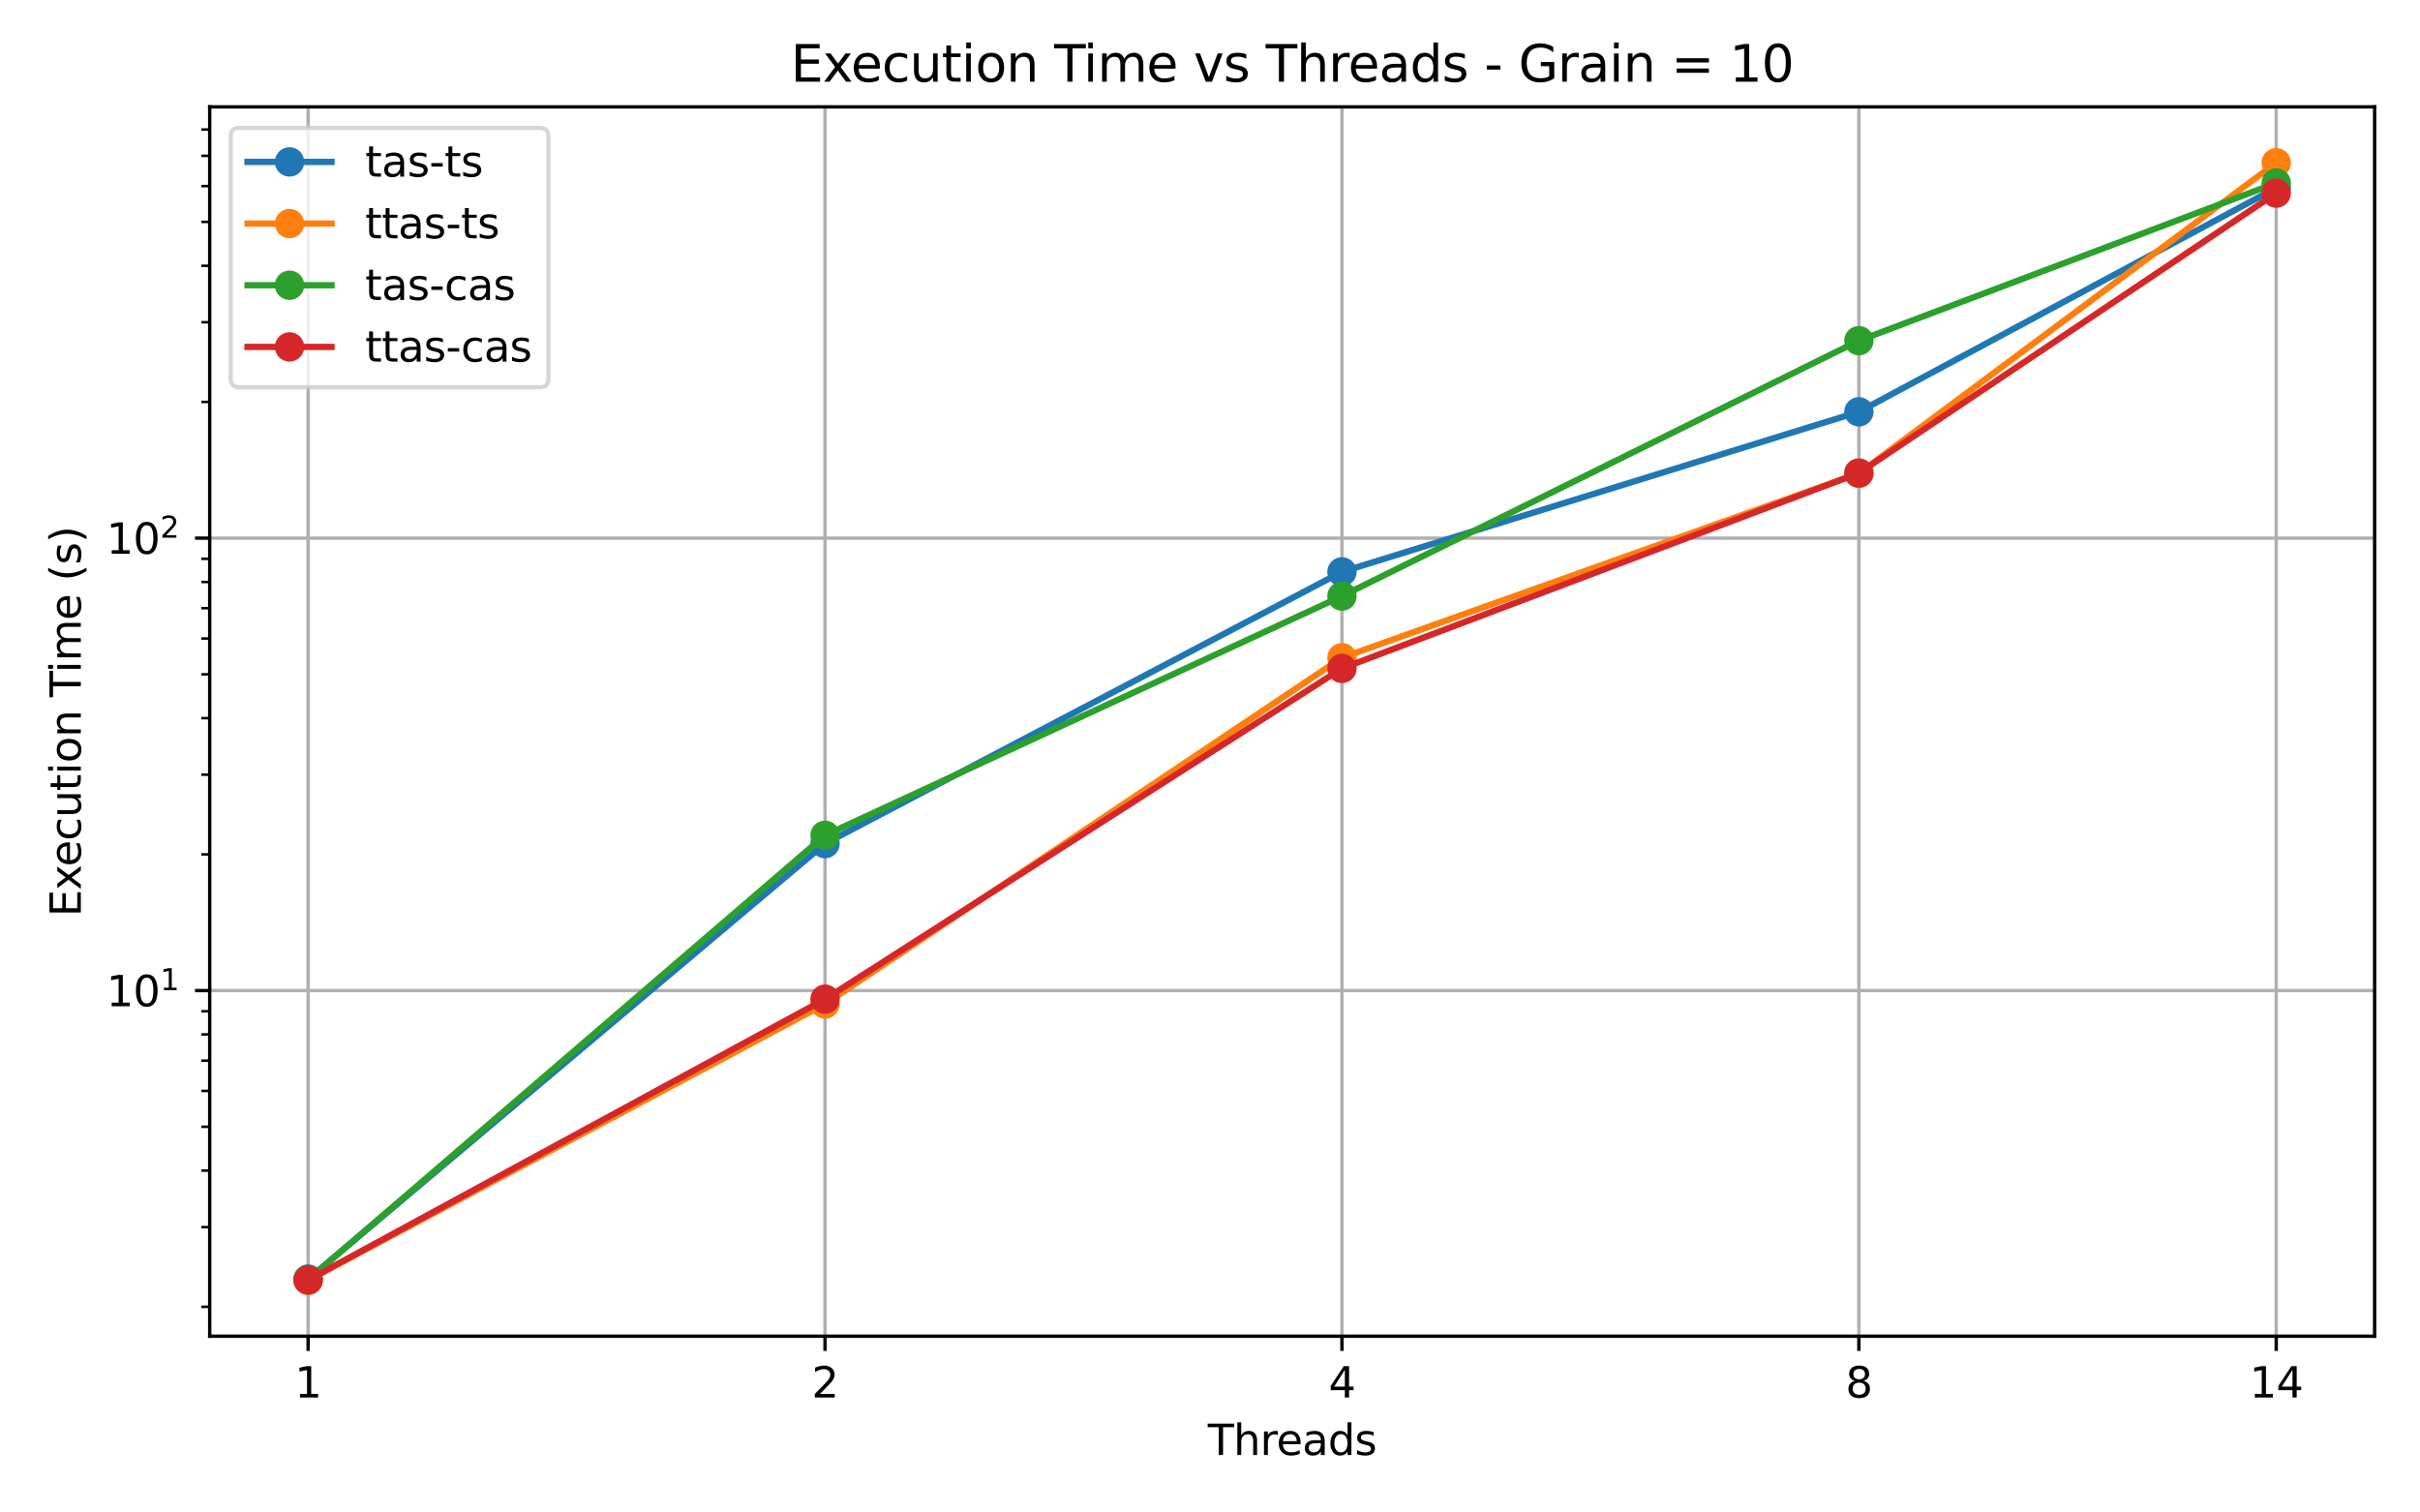 <?xml version="1.0" encoding="utf-8" standalone="no"?>
<!DOCTYPE svg PUBLIC "-//W3C//DTD SVG 1.1//EN"
  "http://www.w3.org/Graphics/SVG/1.1/DTD/svg11.dtd">
<svg xmlns:xlink="http://www.w3.org/1999/xlink" width="576pt" height="360pt" viewBox="0 0 576 360" xmlns="http://www.w3.org/2000/svg" version="1.1">
 <defs>
  <style type="text/css">*{stroke-linejoin: round; stroke-linecap: butt}</style>
 </defs>
 <g id="figure_1">
  <g id="patch_1">
   <path d="M 0 360 
L 576 360 
L 576 0 
L 0 0 
z
" style="fill: #ffffff"/>
  </g>
  <g id="axes_1">
   <g id="patch_2">
    <path d="M 49.914 318.04 
L 565.2 318.04 
L 565.2 25.44 
L 49.914 25.44 
z
" style="fill: #ffffff"/>
   </g>
   <g id="matplotlib.axis_1">
    <g id="xtick_1">
     <g id="line2d_1">
      <path d="M 73.336 318.04 
L 73.336 25.44 
" clip-path="url(#p47a7bab262)" style="fill: none; stroke: #b0b0b0; stroke-width: 0.8; stroke-linecap: square"/>
     </g>
     <g id="line2d_2">
      <defs>
       <path id="m08a44e2bbf" d="M 0 0 
L 0 3.5 
" style="stroke: #000000; stroke-width: 0.8"/>
      </defs>
      <g>
       <use xlink:href="#m08a44e2bbf" x="73.336" y="318.04" style="stroke: #000000; stroke-width: 0.8"/>
      </g>
     </g>
     <g id="text_1">
      <!-- 1 -->
      <g transform="translate(70.155 332.638) scale(0.1 -0.1)">
       <defs>
        <path id="DejaVuSans-31" d="M 794 531 
L 1825 531 
L 1825 4091 
L 703 3866 
L 703 4441 
L 1819 4666 
L 2450 4666 
L 2450 531 
L 3481 531 
L 3481 0 
L 794 0 
L 794 531 
z
" transform="scale(0.016)"/>
       </defs>
       <use xlink:href="#DejaVuSans-31"/>
      </g>
     </g>
    </g>
    <g id="xtick_2">
     <g id="line2d_3">
      <path d="M 196.372 318.04 
L 196.372 25.44 
" clip-path="url(#p47a7bab262)" style="fill: none; stroke: #b0b0b0; stroke-width: 0.8; stroke-linecap: square"/>
     </g>
     <g id="line2d_4">
      <g>
       <use xlink:href="#m08a44e2bbf" x="196.372" y="318.04" style="stroke: #000000; stroke-width: 0.8"/>
      </g>
     </g>
     <g id="text_2">
      <!-- 2 -->
      <g transform="translate(193.191 332.638) scale(0.1 -0.1)">
       <defs>
        <path id="DejaVuSans-32" d="M 1228 531 
L 3431 531 
L 3431 0 
L 469 0 
L 469 531 
Q 828 903 1448 1529 
Q 2069 2156 2228 2338 
Q 2531 2678 2651 2914 
Q 2772 3150 2772 3378 
Q 2772 3750 2511 3984 
Q 2250 4219 1831 4219 
Q 1534 4219 1204 4116 
Q 875 4013 500 3803 
L 500 4441 
Q 881 4594 1212 4672 
Q 1544 4750 1819 4750 
Q 2544 4750 2975 4387 
Q 3406 4025 3406 3419 
Q 3406 3131 3298 2873 
Q 3191 2616 2906 2266 
Q 2828 2175 2409 1742 
Q 1991 1309 1228 531 
z
" transform="scale(0.016)"/>
       </defs>
       <use xlink:href="#DejaVuSans-32"/>
      </g>
     </g>
    </g>
    <g id="xtick_3">
     <g id="line2d_5">
      <path d="M 319.408 318.04 
L 319.408 25.44 
" clip-path="url(#p47a7bab262)" style="fill: none; stroke: #b0b0b0; stroke-width: 0.8; stroke-linecap: square"/>
     </g>
     <g id="line2d_6">
      <g>
       <use xlink:href="#m08a44e2bbf" x="319.408" y="318.04" style="stroke: #000000; stroke-width: 0.8"/>
      </g>
     </g>
     <g id="text_3">
      <!-- 4 -->
      <g transform="translate(316.227 332.638) scale(0.1 -0.1)">
       <defs>
        <path id="DejaVuSans-34" d="M 2419 4116 
L 825 1625 
L 2419 1625 
L 2419 4116 
z
M 2253 4666 
L 3047 4666 
L 3047 1625 
L 3713 1625 
L 3713 1100 
L 3047 1100 
L 3047 0 
L 2419 0 
L 2419 1100 
L 313 1100 
L 313 1709 
L 2253 4666 
z
" transform="scale(0.016)"/>
       </defs>
       <use xlink:href="#DejaVuSans-34"/>
      </g>
     </g>
    </g>
    <g id="xtick_4">
     <g id="line2d_7">
      <path d="M 442.444 318.04 
L 442.444 25.44 
" clip-path="url(#p47a7bab262)" style="fill: none; stroke: #b0b0b0; stroke-width: 0.8; stroke-linecap: square"/>
     </g>
     <g id="line2d_8">
      <g>
       <use xlink:href="#m08a44e2bbf" x="442.444" y="318.04" style="stroke: #000000; stroke-width: 0.8"/>
      </g>
     </g>
     <g id="text_4">
      <!-- 8 -->
      <g transform="translate(439.263 332.638) scale(0.1 -0.1)">
       <defs>
        <path id="DejaVuSans-38" d="M 2034 2216 
Q 1584 2216 1326 1975 
Q 1069 1734 1069 1313 
Q 1069 891 1326 650 
Q 1584 409 2034 409 
Q 2484 409 2743 651 
Q 3003 894 3003 1313 
Q 3003 1734 2745 1975 
Q 2488 2216 2034 2216 
z
M 1403 2484 
Q 997 2584 770 2862 
Q 544 3141 544 3541 
Q 544 4100 942 4425 
Q 1341 4750 2034 4750 
Q 2731 4750 3128 4425 
Q 3525 4100 3525 3541 
Q 3525 3141 3298 2862 
Q 3072 2584 2669 2484 
Q 3125 2378 3379 2068 
Q 3634 1759 3634 1313 
Q 3634 634 3220 271 
Q 2806 -91 2034 -91 
Q 1263 -91 848 271 
Q 434 634 434 1313 
Q 434 1759 690 2068 
Q 947 2378 1403 2484 
z
M 1172 3481 
Q 1172 3119 1398 2916 
Q 1625 2713 2034 2713 
Q 2441 2713 2670 2916 
Q 2900 3119 2900 3481 
Q 2900 3844 2670 4047 
Q 2441 4250 2034 4250 
Q 1625 4250 1398 4047 
Q 1172 3844 1172 3481 
z
" transform="scale(0.016)"/>
       </defs>
       <use xlink:href="#DejaVuSans-38"/>
      </g>
     </g>
    </g>
    <g id="xtick_5">
     <g id="line2d_9">
      <path d="M 541.778 318.04 
L 541.778 25.44 
" clip-path="url(#p47a7bab262)" style="fill: none; stroke: #b0b0b0; stroke-width: 0.8; stroke-linecap: square"/>
     </g>
     <g id="line2d_10">
      <g>
       <use xlink:href="#m08a44e2bbf" x="541.778" y="318.04" style="stroke: #000000; stroke-width: 0.8"/>
      </g>
     </g>
     <g id="text_5">
      <!-- 14 -->
      <g transform="translate(535.415 332.638) scale(0.1 -0.1)">
       <use xlink:href="#DejaVuSans-31"/>
       <use xlink:href="#DejaVuSans-34" transform="translate(63.623 0)"/>
      </g>
     </g>
    </g>
    <g id="text_6">
     <!-- Threads -->
     <g transform="translate(287.472 346.317) scale(0.1 -0.1)">
      <defs>
       <path id="DejaVuSans-54" d="M -19 4666 
L 3928 4666 
L 3928 4134 
L 2272 4134 
L 2272 0 
L 1638 0 
L 1638 4134 
L -19 4134 
L -19 4666 
z
" transform="scale(0.016)"/>
       <path id="DejaVuSans-68" d="M 3513 2113 
L 3513 0 
L 2938 0 
L 2938 2094 
Q 2938 2591 2744 2837 
Q 2550 3084 2163 3084 
Q 1697 3084 1428 2787 
Q 1159 2491 1159 1978 
L 1159 0 
L 581 0 
L 581 4863 
L 1159 4863 
L 1159 2956 
Q 1366 3272 1645 3428 
Q 1925 3584 2291 3584 
Q 2894 3584 3203 3211 
Q 3513 2838 3513 2113 
z
" transform="scale(0.016)"/>
       <path id="DejaVuSans-72" d="M 2631 2963 
Q 2534 3019 2420 3045 
Q 2306 3072 2169 3072 
Q 1681 3072 1420 2755 
Q 1159 2438 1159 1844 
L 1159 0 
L 581 0 
L 581 3500 
L 1159 3500 
L 1159 2956 
Q 1341 3275 1631 3429 
Q 1922 3584 2338 3584 
Q 2397 3584 2469 3576 
Q 2541 3569 2628 3553 
L 2631 2963 
z
" transform="scale(0.016)"/>
       <path id="DejaVuSans-65" d="M 3597 1894 
L 3597 1613 
L 953 1613 
Q 991 1019 1311 708 
Q 1631 397 2203 397 
Q 2534 397 2845 478 
Q 3156 559 3463 722 
L 3463 178 
Q 3153 47 2828 -22 
Q 2503 -91 2169 -91 
Q 1331 -91 842 396 
Q 353 884 353 1716 
Q 353 2575 817 3079 
Q 1281 3584 2069 3584 
Q 2775 3584 3186 3129 
Q 3597 2675 3597 1894 
z
M 3022 2063 
Q 3016 2534 2758 2815 
Q 2500 3097 2075 3097 
Q 1594 3097 1305 2825 
Q 1016 2553 972 2059 
L 3022 2063 
z
" transform="scale(0.016)"/>
       <path id="DejaVuSans-61" d="M 2194 1759 
Q 1497 1759 1228 1600 
Q 959 1441 959 1056 
Q 959 750 1161 570 
Q 1363 391 1709 391 
Q 2188 391 2477 730 
Q 2766 1069 2766 1631 
L 2766 1759 
L 2194 1759 
z
M 3341 1997 
L 3341 0 
L 2766 0 
L 2766 531 
Q 2569 213 2275 61 
Q 1981 -91 1556 -91 
Q 1019 -91 701 211 
Q 384 513 384 1019 
Q 384 1609 779 1909 
Q 1175 2209 1959 2209 
L 2766 2209 
L 2766 2266 
Q 2766 2663 2505 2880 
Q 2244 3097 1772 3097 
Q 1472 3097 1187 3025 
Q 903 2953 641 2809 
L 641 3341 
Q 956 3463 1253 3523 
Q 1550 3584 1831 3584 
Q 2591 3584 2966 3190 
Q 3341 2797 3341 1997 
z
" transform="scale(0.016)"/>
       <path id="DejaVuSans-64" d="M 2906 2969 
L 2906 4863 
L 3481 4863 
L 3481 0 
L 2906 0 
L 2906 525 
Q 2725 213 2448 61 
Q 2172 -91 1784 -91 
Q 1150 -91 751 415 
Q 353 922 353 1747 
Q 353 2572 751 3078 
Q 1150 3584 1784 3584 
Q 2172 3584 2448 3432 
Q 2725 3281 2906 2969 
z
M 947 1747 
Q 947 1113 1208 752 
Q 1469 391 1925 391 
Q 2381 391 2643 752 
Q 2906 1113 2906 1747 
Q 2906 2381 2643 2742 
Q 2381 3103 1925 3103 
Q 1469 3103 1208 2742 
Q 947 2381 947 1747 
z
" transform="scale(0.016)"/>
       <path id="DejaVuSans-73" d="M 2834 3397 
L 2834 2853 
Q 2591 2978 2328 3040 
Q 2066 3103 1784 3103 
Q 1356 3103 1142 2972 
Q 928 2841 928 2578 
Q 928 2378 1081 2264 
Q 1234 2150 1697 2047 
L 1894 2003 
Q 2506 1872 2764 1633 
Q 3022 1394 3022 966 
Q 3022 478 2636 193 
Q 2250 -91 1575 -91 
Q 1294 -91 989 -36 
Q 684 19 347 128 
L 347 722 
Q 666 556 975 473 
Q 1284 391 1588 391 
Q 1994 391 2212 530 
Q 2431 669 2431 922 
Q 2431 1156 2273 1281 
Q 2116 1406 1581 1522 
L 1381 1569 
Q 847 1681 609 1914 
Q 372 2147 372 2553 
Q 372 3047 722 3315 
Q 1072 3584 1716 3584 
Q 2034 3584 2315 3537 
Q 2597 3491 2834 3397 
z
" transform="scale(0.016)"/>
      </defs>
      <use xlink:href="#DejaVuSans-54"/>
      <use xlink:href="#DejaVuSans-68" transform="translate(61.084 0)"/>
      <use xlink:href="#DejaVuSans-72" transform="translate(124.463 0)"/>
      <use xlink:href="#DejaVuSans-65" transform="translate(163.326 0)"/>
      <use xlink:href="#DejaVuSans-61" transform="translate(224.85 0)"/>
      <use xlink:href="#DejaVuSans-64" transform="translate(286.129 0)"/>
      <use xlink:href="#DejaVuSans-73" transform="translate(349.605 0)"/>
     </g>
    </g>
   </g>
   <g id="matplotlib.axis_2">
    <g id="ytick_1">
     <g id="line2d_11">
      <path d="M 49.914 235.771 
L 565.2 235.771 
" clip-path="url(#p47a7bab262)" style="fill: none; stroke: #b0b0b0; stroke-width: 0.8; stroke-linecap: square"/>
     </g>
     <g id="line2d_12">
      <defs>
       <path id="m1a4e901a9d" d="M 0 0 
L -3.5 0 
" style="stroke: #000000; stroke-width: 0.8"/>
      </defs>
      <g>
       <use xlink:href="#m1a4e901a9d" x="49.914" y="235.771" style="stroke: #000000; stroke-width: 0.8"/>
      </g>
     </g>
     <g id="text_7">
      <!-- $\mathdefault{10^{1}}$ -->
      <g transform="translate(25.314 239.571) scale(0.1 -0.1)">
       <defs>
        <path id="DejaVuSans-30" d="M 2034 4250 
Q 1547 4250 1301 3770 
Q 1056 3291 1056 2328 
Q 1056 1369 1301 889 
Q 1547 409 2034 409 
Q 2525 409 2770 889 
Q 3016 1369 3016 2328 
Q 3016 3291 2770 3770 
Q 2525 4250 2034 4250 
z
M 2034 4750 
Q 2819 4750 3233 4129 
Q 3647 3509 3647 2328 
Q 3647 1150 3233 529 
Q 2819 -91 2034 -91 
Q 1250 -91 836 529 
Q 422 1150 422 2328 
Q 422 3509 836 4129 
Q 1250 4750 2034 4750 
z
" transform="scale(0.016)"/>
       </defs>
       <use xlink:href="#DejaVuSans-31" transform="translate(0 0.684)"/>
       <use xlink:href="#DejaVuSans-30" transform="translate(63.623 0.684)"/>
       <use xlink:href="#DejaVuSans-31" transform="translate(128.203 38.966) scale(0.7)"/>
      </g>
     </g>
    </g>
    <g id="ytick_2">
     <g id="line2d_13">
      <path d="M 49.914 128.086 
L 565.2 128.086 
" clip-path="url(#p47a7bab262)" style="fill: none; stroke: #b0b0b0; stroke-width: 0.8; stroke-linecap: square"/>
     </g>
     <g id="line2d_14">
      <g>
       <use xlink:href="#m1a4e901a9d" x="49.914" y="128.086" style="stroke: #000000; stroke-width: 0.8"/>
      </g>
     </g>
     <g id="text_8">
      <!-- $\mathdefault{10^{2}}$ -->
      <g transform="translate(25.314 131.885) scale(0.1 -0.1)">
       <use xlink:href="#DejaVuSans-31" transform="translate(0 0.766)"/>
       <use xlink:href="#DejaVuSans-30" transform="translate(63.623 0.766)"/>
       <use xlink:href="#DejaVuSans-32" transform="translate(128.203 39.047) scale(0.7)"/>
      </g>
     </g>
    </g>
    <g id="ytick_3">
     <g id="line2d_15">
      <defs>
       <path id="ma05150dc39" d="M 0 0 
L -2 0 
" style="stroke: #000000; stroke-width: 0.6"/>
      </defs>
      <g>
       <use xlink:href="#ma05150dc39" x="49.914" y="311.04" style="stroke: #000000; stroke-width: 0.6"/>
      </g>
     </g>
    </g>
    <g id="ytick_4">
     <g id="line2d_16">
      <g>
       <use xlink:href="#ma05150dc39" x="49.914" y="292.078" style="stroke: #000000; stroke-width: 0.6"/>
      </g>
     </g>
    </g>
    <g id="ytick_5">
     <g id="line2d_17">
      <g>
       <use xlink:href="#ma05150dc39" x="49.914" y="278.624" style="stroke: #000000; stroke-width: 0.6"/>
      </g>
     </g>
    </g>
    <g id="ytick_6">
     <g id="line2d_18">
      <g>
       <use xlink:href="#ma05150dc39" x="49.914" y="268.188" style="stroke: #000000; stroke-width: 0.6"/>
      </g>
     </g>
    </g>
    <g id="ytick_7">
     <g id="line2d_19">
      <g>
       <use xlink:href="#ma05150dc39" x="49.914" y="259.661" style="stroke: #000000; stroke-width: 0.6"/>
      </g>
     </g>
    </g>
    <g id="ytick_8">
     <g id="line2d_20">
      <g>
       <use xlink:href="#ma05150dc39" x="49.914" y="252.452" style="stroke: #000000; stroke-width: 0.6"/>
      </g>
     </g>
    </g>
    <g id="ytick_9">
     <g id="line2d_21">
      <g>
       <use xlink:href="#ma05150dc39" x="49.914" y="246.207" style="stroke: #000000; stroke-width: 0.6"/>
      </g>
     </g>
    </g>
    <g id="ytick_10">
     <g id="line2d_22">
      <g>
       <use xlink:href="#ma05150dc39" x="49.914" y="240.699" style="stroke: #000000; stroke-width: 0.6"/>
      </g>
     </g>
    </g>
    <g id="ytick_11">
     <g id="line2d_23">
      <g>
       <use xlink:href="#ma05150dc39" x="49.914" y="203.355" style="stroke: #000000; stroke-width: 0.6"/>
      </g>
     </g>
    </g>
    <g id="ytick_12">
     <g id="line2d_24">
      <g>
       <use xlink:href="#ma05150dc39" x="49.914" y="184.392" style="stroke: #000000; stroke-width: 0.6"/>
      </g>
     </g>
    </g>
    <g id="ytick_13">
     <g id="line2d_25">
      <g>
       <use xlink:href="#ma05150dc39" x="49.914" y="170.938" style="stroke: #000000; stroke-width: 0.6"/>
      </g>
     </g>
    </g>
    <g id="ytick_14">
     <g id="line2d_26">
      <g>
       <use xlink:href="#ma05150dc39" x="49.914" y="160.502" style="stroke: #000000; stroke-width: 0.6"/>
      </g>
     </g>
    </g>
    <g id="ytick_15">
     <g id="line2d_27">
      <g>
       <use xlink:href="#ma05150dc39" x="49.914" y="151.976" style="stroke: #000000; stroke-width: 0.6"/>
      </g>
     </g>
    </g>
    <g id="ytick_16">
     <g id="line2d_28">
      <g>
       <use xlink:href="#ma05150dc39" x="49.914" y="144.767" style="stroke: #000000; stroke-width: 0.6"/>
      </g>
     </g>
    </g>
    <g id="ytick_17">
     <g id="line2d_29">
      <g>
       <use xlink:href="#ma05150dc39" x="49.914" y="138.522" style="stroke: #000000; stroke-width: 0.6"/>
      </g>
     </g>
    </g>
    <g id="ytick_18">
     <g id="line2d_30">
      <g>
       <use xlink:href="#ma05150dc39" x="49.914" y="133.013" style="stroke: #000000; stroke-width: 0.6"/>
      </g>
     </g>
    </g>
    <g id="ytick_19">
     <g id="line2d_31">
      <g>
       <use xlink:href="#ma05150dc39" x="49.914" y="95.669" style="stroke: #000000; stroke-width: 0.6"/>
      </g>
     </g>
    </g>
    <g id="ytick_20">
     <g id="line2d_32">
      <g>
       <use xlink:href="#ma05150dc39" x="49.914" y="76.707" style="stroke: #000000; stroke-width: 0.6"/>
      </g>
     </g>
    </g>
    <g id="ytick_21">
     <g id="line2d_33">
      <g>
       <use xlink:href="#ma05150dc39" x="49.914" y="63.253" style="stroke: #000000; stroke-width: 0.6"/>
      </g>
     </g>
    </g>
    <g id="ytick_22">
     <g id="line2d_34">
      <g>
       <use xlink:href="#ma05150dc39" x="49.914" y="52.817" style="stroke: #000000; stroke-width: 0.6"/>
      </g>
     </g>
    </g>
    <g id="ytick_23">
     <g id="line2d_35">
      <g>
       <use xlink:href="#ma05150dc39" x="49.914" y="44.29" style="stroke: #000000; stroke-width: 0.6"/>
      </g>
     </g>
    </g>
    <g id="ytick_24">
     <g id="line2d_36">
      <g>
       <use xlink:href="#ma05150dc39" x="49.914" y="37.081" style="stroke: #000000; stroke-width: 0.6"/>
      </g>
     </g>
    </g>
    <g id="ytick_25">
     <g id="line2d_37">
      <g>
       <use xlink:href="#ma05150dc39" x="49.914" y="30.836" style="stroke: #000000; stroke-width: 0.6"/>
      </g>
     </g>
    </g>
    <g id="text_9">
     <!-- Execution Time (s) -->
     <g transform="translate(19.234 218.192) rotate(-90) scale(0.1 -0.1)">
      <defs>
       <path id="DejaVuSans-45" d="M 628 4666 
L 3578 4666 
L 3578 4134 
L 1259 4134 
L 1259 2753 
L 3481 2753 
L 3481 2222 
L 1259 2222 
L 1259 531 
L 3634 531 
L 3634 0 
L 628 0 
L 628 4666 
z
" transform="scale(0.016)"/>
       <path id="DejaVuSans-78" d="M 3513 3500 
L 2247 1797 
L 3578 0 
L 2900 0 
L 1881 1375 
L 863 0 
L 184 0 
L 1544 1831 
L 300 3500 
L 978 3500 
L 1906 2253 
L 2834 3500 
L 3513 3500 
z
" transform="scale(0.016)"/>
       <path id="DejaVuSans-63" d="M 3122 3366 
L 3122 2828 
Q 2878 2963 2633 3030 
Q 2388 3097 2138 3097 
Q 1578 3097 1268 2742 
Q 959 2388 959 1747 
Q 959 1106 1268 751 
Q 1578 397 2138 397 
Q 2388 397 2633 464 
Q 2878 531 3122 666 
L 3122 134 
Q 2881 22 2623 -34 
Q 2366 -91 2075 -91 
Q 1284 -91 818 406 
Q 353 903 353 1747 
Q 353 2603 823 3093 
Q 1294 3584 2113 3584 
Q 2378 3584 2631 3529 
Q 2884 3475 3122 3366 
z
" transform="scale(0.016)"/>
       <path id="DejaVuSans-75" d="M 544 1381 
L 544 3500 
L 1119 3500 
L 1119 1403 
Q 1119 906 1312 657 
Q 1506 409 1894 409 
Q 2359 409 2629 706 
Q 2900 1003 2900 1516 
L 2900 3500 
L 3475 3500 
L 3475 0 
L 2900 0 
L 2900 538 
Q 2691 219 2414 64 
Q 2138 -91 1772 -91 
Q 1169 -91 856 284 
Q 544 659 544 1381 
z
M 1991 3584 
L 1991 3584 
z
" transform="scale(0.016)"/>
       <path id="DejaVuSans-74" d="M 1172 4494 
L 1172 3500 
L 2356 3500 
L 2356 3053 
L 1172 3053 
L 1172 1153 
Q 1172 725 1289 603 
Q 1406 481 1766 481 
L 2356 481 
L 2356 0 
L 1766 0 
Q 1100 0 847 248 
Q 594 497 594 1153 
L 594 3053 
L 172 3053 
L 172 3500 
L 594 3500 
L 594 4494 
L 1172 4494 
z
" transform="scale(0.016)"/>
       <path id="DejaVuSans-69" d="M 603 3500 
L 1178 3500 
L 1178 0 
L 603 0 
L 603 3500 
z
M 603 4863 
L 1178 4863 
L 1178 4134 
L 603 4134 
L 603 4863 
z
" transform="scale(0.016)"/>
       <path id="DejaVuSans-6f" d="M 1959 3097 
Q 1497 3097 1228 2736 
Q 959 2375 959 1747 
Q 959 1119 1226 758 
Q 1494 397 1959 397 
Q 2419 397 2687 759 
Q 2956 1122 2956 1747 
Q 2956 2369 2687 2733 
Q 2419 3097 1959 3097 
z
M 1959 3584 
Q 2709 3584 3137 3096 
Q 3566 2609 3566 1747 
Q 3566 888 3137 398 
Q 2709 -91 1959 -91 
Q 1206 -91 779 398 
Q 353 888 353 1747 
Q 353 2609 779 3096 
Q 1206 3584 1959 3584 
z
" transform="scale(0.016)"/>
       <path id="DejaVuSans-6e" d="M 3513 2113 
L 3513 0 
L 2938 0 
L 2938 2094 
Q 2938 2591 2744 2837 
Q 2550 3084 2163 3084 
Q 1697 3084 1428 2787 
Q 1159 2491 1159 1978 
L 1159 0 
L 581 0 
L 581 3500 
L 1159 3500 
L 1159 2956 
Q 1366 3272 1645 3428 
Q 1925 3584 2291 3584 
Q 2894 3584 3203 3211 
Q 3513 2838 3513 2113 
z
" transform="scale(0.016)"/>
       <path id="DejaVuSans-20" transform="scale(0.016)"/>
       <path id="DejaVuSans-6d" d="M 3328 2828 
Q 3544 3216 3844 3400 
Q 4144 3584 4550 3584 
Q 5097 3584 5394 3201 
Q 5691 2819 5691 2113 
L 5691 0 
L 5113 0 
L 5113 2094 
Q 5113 2597 4934 2840 
Q 4756 3084 4391 3084 
Q 3944 3084 3684 2787 
Q 3425 2491 3425 1978 
L 3425 0 
L 2847 0 
L 2847 2094 
Q 2847 2600 2669 2842 
Q 2491 3084 2119 3084 
Q 1678 3084 1418 2786 
Q 1159 2488 1159 1978 
L 1159 0 
L 581 0 
L 581 3500 
L 1159 3500 
L 1159 2956 
Q 1356 3278 1631 3431 
Q 1906 3584 2284 3584 
Q 2666 3584 2933 3390 
Q 3200 3197 3328 2828 
z
" transform="scale(0.016)"/>
       <path id="DejaVuSans-28" d="M 1984 4856 
Q 1566 4138 1362 3434 
Q 1159 2731 1159 2009 
Q 1159 1288 1364 580 
Q 1569 -128 1984 -844 
L 1484 -844 
Q 1016 -109 783 600 
Q 550 1309 550 2009 
Q 550 2706 781 3412 
Q 1013 4119 1484 4856 
L 1984 4856 
z
" transform="scale(0.016)"/>
       <path id="DejaVuSans-29" d="M 513 4856 
L 1013 4856 
Q 1481 4119 1714 3412 
Q 1947 2706 1947 2009 
Q 1947 1309 1714 600 
Q 1481 -109 1013 -844 
L 513 -844 
Q 928 -128 1133 580 
Q 1338 1288 1338 2009 
Q 1338 2731 1133 3434 
Q 928 4138 513 4856 
z
" transform="scale(0.016)"/>
      </defs>
      <use xlink:href="#DejaVuSans-45"/>
      <use xlink:href="#DejaVuSans-78" transform="translate(63.184 0)"/>
      <use xlink:href="#DejaVuSans-65" transform="translate(119.238 0)"/>
      <use xlink:href="#DejaVuSans-63" transform="translate(180.762 0)"/>
      <use xlink:href="#DejaVuSans-75" transform="translate(235.742 0)"/>
      <use xlink:href="#DejaVuSans-74" transform="translate(299.121 0)"/>
      <use xlink:href="#DejaVuSans-69" transform="translate(338.33 0)"/>
      <use xlink:href="#DejaVuSans-6f" transform="translate(366.113 0)"/>
      <use xlink:href="#DejaVuSans-6e" transform="translate(427.295 0)"/>
      <use xlink:href="#DejaVuSans-20" transform="translate(490.674 0)"/>
      <use xlink:href="#DejaVuSans-54" transform="translate(522.461 0)"/>
      <use xlink:href="#DejaVuSans-69" transform="translate(580.42 0)"/>
      <use xlink:href="#DejaVuSans-6d" transform="translate(608.203 0)"/>
      <use xlink:href="#DejaVuSans-65" transform="translate(705.615 0)"/>
      <use xlink:href="#DejaVuSans-20" transform="translate(767.139 0)"/>
      <use xlink:href="#DejaVuSans-28" transform="translate(798.926 0)"/>
      <use xlink:href="#DejaVuSans-73" transform="translate(837.939 0)"/>
      <use xlink:href="#DejaVuSans-29" transform="translate(890.039 0)"/>
     </g>
    </g>
   </g>
   <g id="line2d_38">
    <path d="M 73.336 304.446 
L 196.372 200.794 
L 319.408 136.11 
L 442.444 98.017 
L 541.778 44.715 
" clip-path="url(#p47a7bab262)" style="fill: none; stroke: #1f77b4; stroke-width: 1.5; stroke-linecap: square"/>
    <defs>
     <path id="m3366a4491c" d="M 0 3 
C 0.796 3 1.559 2.684 2.121 2.121 
C 2.684 1.559 3 0.796 3 0 
C 3 -0.796 2.684 -1.559 2.121 -2.121 
C 1.559 -2.684 0.796 -3 0 -3 
C -0.796 -3 -1.559 -2.684 -2.121 -2.121 
C -2.684 -1.559 -3 -0.796 -3 0 
C -3 0.796 -2.684 1.559 -2.121 2.121 
C -1.559 2.684 -0.796 3 0 3 
z
" style="stroke: #1f77b4"/>
    </defs>
    <g clip-path="url(#p47a7bab262)">
     <use xlink:href="#m3366a4491c" x="73.336" y="304.446" style="fill: #1f77b4; stroke: #1f77b4"/>
     <use xlink:href="#m3366a4491c" x="196.372" y="200.794" style="fill: #1f77b4; stroke: #1f77b4"/>
     <use xlink:href="#m3366a4491c" x="319.408" y="136.11" style="fill: #1f77b4; stroke: #1f77b4"/>
     <use xlink:href="#m3366a4491c" x="442.444" y="98.017" style="fill: #1f77b4; stroke: #1f77b4"/>
     <use xlink:href="#m3366a4491c" x="541.778" y="44.715" style="fill: #1f77b4; stroke: #1f77b4"/>
    </g>
   </g>
   <g id="line2d_39">
    <path d="M 73.336 304.74 
L 196.372 238.965 
L 319.408 156.541 
L 442.444 112.665 
L 541.778 38.74 
" clip-path="url(#p47a7bab262)" style="fill: none; stroke: #ff7f0e; stroke-width: 1.5; stroke-linecap: square"/>
    <defs>
     <path id="m4acaeb5839" d="M 0 3 
C 0.796 3 1.559 2.684 2.121 2.121 
C 2.684 1.559 3 0.796 3 0 
C 3 -0.796 2.684 -1.559 2.121 -2.121 
C 1.559 -2.684 0.796 -3 0 -3 
C -0.796 -3 -1.559 -2.684 -2.121 -2.121 
C -2.684 -1.559 -3 -0.796 -3 0 
C -3 0.796 -2.684 1.559 -2.121 2.121 
C -1.559 2.684 -0.796 3 0 3 
z
" style="stroke: #ff7f0e"/>
    </defs>
    <g clip-path="url(#p47a7bab262)">
     <use xlink:href="#m4acaeb5839" x="73.336" y="304.74" style="fill: #ff7f0e; stroke: #ff7f0e"/>
     <use xlink:href="#m4acaeb5839" x="196.372" y="238.965" style="fill: #ff7f0e; stroke: #ff7f0e"/>
     <use xlink:href="#m4acaeb5839" x="319.408" y="156.541" style="fill: #ff7f0e; stroke: #ff7f0e"/>
     <use xlink:href="#m4acaeb5839" x="442.444" y="112.665" style="fill: #ff7f0e; stroke: #ff7f0e"/>
     <use xlink:href="#m4acaeb5839" x="541.778" y="38.74" style="fill: #ff7f0e; stroke: #ff7f0e"/>
    </g>
   </g>
   <g id="line2d_40">
    <path d="M 73.336 304.592 
L 196.372 198.823 
L 319.408 141.882 
L 442.444 81.083 
L 541.778 43.554 
" clip-path="url(#p47a7bab262)" style="fill: none; stroke: #2ca02c; stroke-width: 1.5; stroke-linecap: square"/>
    <defs>
     <path id="m39432c1eaa" d="M 0 3 
C 0.796 3 1.559 2.684 2.121 2.121 
C 2.684 1.559 3 0.796 3 0 
C 3 -0.796 2.684 -1.559 2.121 -2.121 
C 1.559 -2.684 0.796 -3 0 -3 
C -0.796 -3 -1.559 -2.684 -2.121 -2.121 
C -2.684 -1.559 -3 -0.796 -3 0 
C -3 0.796 -2.684 1.559 -2.121 2.121 
C -1.559 2.684 -0.796 3 0 3 
z
" style="stroke: #2ca02c"/>
    </defs>
    <g clip-path="url(#p47a7bab262)">
     <use xlink:href="#m39432c1eaa" x="73.336" y="304.592" style="fill: #2ca02c; stroke: #2ca02c"/>
     <use xlink:href="#m39432c1eaa" x="196.372" y="198.823" style="fill: #2ca02c; stroke: #2ca02c"/>
     <use xlink:href="#m39432c1eaa" x="319.408" y="141.882" style="fill: #2ca02c; stroke: #2ca02c"/>
     <use xlink:href="#m39432c1eaa" x="442.444" y="81.083" style="fill: #2ca02c; stroke: #2ca02c"/>
     <use xlink:href="#m39432c1eaa" x="541.778" y="43.554" style="fill: #2ca02c; stroke: #2ca02c"/>
    </g>
   </g>
   <g id="line2d_41">
    <path d="M 73.336 304.666 
L 196.372 237.817 
L 319.408 159.095 
L 442.444 112.594 
L 541.778 45.96 
" clip-path="url(#p47a7bab262)" style="fill: none; stroke: #d62728; stroke-width: 1.5; stroke-linecap: square"/>
    <defs>
     <path id="m98d5a9a558" d="M 0 3 
C 0.796 3 1.559 2.684 2.121 2.121 
C 2.684 1.559 3 0.796 3 0 
C 3 -0.796 2.684 -1.559 2.121 -2.121 
C 1.559 -2.684 0.796 -3 0 -3 
C -0.796 -3 -1.559 -2.684 -2.121 -2.121 
C -2.684 -1.559 -3 -0.796 -3 0 
C -3 0.796 -2.684 1.559 -2.121 2.121 
C -1.559 2.684 -0.796 3 0 3 
z
" style="stroke: #d62728"/>
    </defs>
    <g clip-path="url(#p47a7bab262)">
     <use xlink:href="#m98d5a9a558" x="73.336" y="304.666" style="fill: #d62728; stroke: #d62728"/>
     <use xlink:href="#m98d5a9a558" x="196.372" y="237.817" style="fill: #d62728; stroke: #d62728"/>
     <use xlink:href="#m98d5a9a558" x="319.408" y="159.095" style="fill: #d62728; stroke: #d62728"/>
     <use xlink:href="#m98d5a9a558" x="442.444" y="112.594" style="fill: #d62728; stroke: #d62728"/>
     <use xlink:href="#m98d5a9a558" x="541.778" y="45.96" style="fill: #d62728; stroke: #d62728"/>
    </g>
   </g>
   <g id="patch_3">
    <path d="M 49.914 318.04 
L 49.914 25.44 
" style="fill: none; stroke: #000000; stroke-width: 0.8; stroke-linejoin: miter; stroke-linecap: square"/>
   </g>
   <g id="patch_4">
    <path d="M 565.2 318.04 
L 565.2 25.44 
" style="fill: none; stroke: #000000; stroke-width: 0.8; stroke-linejoin: miter; stroke-linecap: square"/>
   </g>
   <g id="patch_5">
    <path d="M 49.914 318.04 
L 565.2 318.04 
" style="fill: none; stroke: #000000; stroke-width: 0.8; stroke-linejoin: miter; stroke-linecap: square"/>
   </g>
   <g id="patch_6">
    <path d="M 49.914 25.44 
L 565.2 25.44 
" style="fill: none; stroke: #000000; stroke-width: 0.8; stroke-linejoin: miter; stroke-linecap: square"/>
   </g>
   <g id="text_10">
    <!-- Execution Time vs Threads - Grain = 10 -->
    <g transform="translate(188.219 19.44) scale(0.12 -0.12)">
     <defs>
      <path id="DejaVuSans-76" d="M 191 3500 
L 800 3500 
L 1894 563 
L 2988 3500 
L 3597 3500 
L 2284 0 
L 1503 0 
L 191 3500 
z
" transform="scale(0.016)"/>
      <path id="DejaVuSans-2d" d="M 313 2009 
L 1997 2009 
L 1997 1497 
L 313 1497 
L 313 2009 
z
" transform="scale(0.016)"/>
      <path id="DejaVuSans-47" d="M 3809 666 
L 3809 1919 
L 2778 1919 
L 2778 2438 
L 4434 2438 
L 4434 434 
Q 4069 175 3628 42 
Q 3188 -91 2688 -91 
Q 1594 -91 976 548 
Q 359 1188 359 2328 
Q 359 3472 976 4111 
Q 1594 4750 2688 4750 
Q 3144 4750 3555 4637 
Q 3966 4525 4313 4306 
L 4313 3634 
Q 3963 3931 3569 4081 
Q 3175 4231 2741 4231 
Q 1884 4231 1454 3753 
Q 1025 3275 1025 2328 
Q 1025 1384 1454 906 
Q 1884 428 2741 428 
Q 3075 428 3337 486 
Q 3600 544 3809 666 
z
" transform="scale(0.016)"/>
      <path id="DejaVuSans-3d" d="M 678 2906 
L 4684 2906 
L 4684 2381 
L 678 2381 
L 678 2906 
z
M 678 1631 
L 4684 1631 
L 4684 1100 
L 678 1100 
L 678 1631 
z
" transform="scale(0.016)"/>
     </defs>
     <use xlink:href="#DejaVuSans-45"/>
     <use xlink:href="#DejaVuSans-78" transform="translate(63.184 0)"/>
     <use xlink:href="#DejaVuSans-65" transform="translate(119.238 0)"/>
     <use xlink:href="#DejaVuSans-63" transform="translate(180.762 0)"/>
     <use xlink:href="#DejaVuSans-75" transform="translate(235.742 0)"/>
     <use xlink:href="#DejaVuSans-74" transform="translate(299.121 0)"/>
     <use xlink:href="#DejaVuSans-69" transform="translate(338.33 0)"/>
     <use xlink:href="#DejaVuSans-6f" transform="translate(366.113 0)"/>
     <use xlink:href="#DejaVuSans-6e" transform="translate(427.295 0)"/>
     <use xlink:href="#DejaVuSans-20" transform="translate(490.674 0)"/>
     <use xlink:href="#DejaVuSans-54" transform="translate(522.461 0)"/>
     <use xlink:href="#DejaVuSans-69" transform="translate(580.42 0)"/>
     <use xlink:href="#DejaVuSans-6d" transform="translate(608.203 0)"/>
     <use xlink:href="#DejaVuSans-65" transform="translate(705.615 0)"/>
     <use xlink:href="#DejaVuSans-20" transform="translate(767.139 0)"/>
     <use xlink:href="#DejaVuSans-76" transform="translate(798.926 0)"/>
     <use xlink:href="#DejaVuSans-73" transform="translate(858.105 0)"/>
     <use xlink:href="#DejaVuSans-20" transform="translate(910.205 0)"/>
     <use xlink:href="#DejaVuSans-54" transform="translate(941.992 0)"/>
     <use xlink:href="#DejaVuSans-68" transform="translate(1003.076 0)"/>
     <use xlink:href="#DejaVuSans-72" transform="translate(1066.455 0)"/>
     <use xlink:href="#DejaVuSans-65" transform="translate(1105.318 0)"/>
     <use xlink:href="#DejaVuSans-61" transform="translate(1166.842 0)"/>
     <use xlink:href="#DejaVuSans-64" transform="translate(1228.121 0)"/>
     <use xlink:href="#DejaVuSans-73" transform="translate(1291.598 0)"/>
     <use xlink:href="#DejaVuSans-20" transform="translate(1343.697 0)"/>
     <use xlink:href="#DejaVuSans-2d" transform="translate(1375.484 0)"/>
     <use xlink:href="#DejaVuSans-20" transform="translate(1411.568 0)"/>
     <use xlink:href="#DejaVuSans-47" transform="translate(1443.355 0)"/>
     <use xlink:href="#DejaVuSans-72" transform="translate(1520.846 0)"/>
     <use xlink:href="#DejaVuSans-61" transform="translate(1561.959 0)"/>
     <use xlink:href="#DejaVuSans-69" transform="translate(1623.238 0)"/>
     <use xlink:href="#DejaVuSans-6e" transform="translate(1651.021 0)"/>
     <use xlink:href="#DejaVuSans-20" transform="translate(1714.4 0)"/>
     <use xlink:href="#DejaVuSans-3d" transform="translate(1746.188 0)"/>
     <use xlink:href="#DejaVuSans-20" transform="translate(1829.977 0)"/>
     <use xlink:href="#DejaVuSans-31" transform="translate(1861.764 0)"/>
     <use xlink:href="#DejaVuSans-30" transform="translate(1925.387 0)"/>
    </g>
   </g>
   <g id="legend_1">
    <g id="patch_7">
     <path d="M 56.914 92.153 
L 128.536 92.153 
Q 130.536 92.153 130.536 90.153 
L 130.536 32.44 
Q 130.536 30.44 128.536 30.44 
L 56.914 30.44 
Q 54.914 30.44 54.914 32.44 
L 54.914 90.153 
Q 54.914 92.153 56.914 92.153 
z
" style="fill: #ffffff; opacity: 0.8; stroke: #cccccc; stroke-linejoin: miter"/>
    </g>
    <g id="line2d_42">
     <path d="M 58.914 38.538 
L 68.914 38.538 
L 78.914 38.538 
" style="fill: none; stroke: #1f77b4; stroke-width: 1.5; stroke-linecap: square"/>
     <g>
      <use xlink:href="#m3366a4491c" x="68.914" y="38.538" style="fill: #1f77b4; stroke: #1f77b4"/>
     </g>
    </g>
    <g id="text_11">
     <!-- tas-ts -->
     <g transform="translate(86.914 42.038) scale(0.1 -0.1)">
      <use xlink:href="#DejaVuSans-74"/>
      <use xlink:href="#DejaVuSans-61" transform="translate(39.209 0)"/>
      <use xlink:href="#DejaVuSans-73" transform="translate(100.488 0)"/>
      <use xlink:href="#DejaVuSans-2d" transform="translate(152.588 0)"/>
      <use xlink:href="#DejaVuSans-74" transform="translate(188.672 0)"/>
      <use xlink:href="#DejaVuSans-73" transform="translate(227.881 0)"/>
     </g>
    </g>
    <g id="line2d_43">
     <path d="M 58.914 53.217 
L 68.914 53.217 
L 78.914 53.217 
" style="fill: none; stroke: #ff7f0e; stroke-width: 1.5; stroke-linecap: square"/>
     <g>
      <use xlink:href="#m4acaeb5839" x="68.914" y="53.217" style="fill: #ff7f0e; stroke: #ff7f0e"/>
     </g>
    </g>
    <g id="text_12">
     <!-- ttas-ts -->
     <g transform="translate(86.914 56.717) scale(0.1 -0.1)">
      <use xlink:href="#DejaVuSans-74"/>
      <use xlink:href="#DejaVuSans-74" transform="translate(39.209 0)"/>
      <use xlink:href="#DejaVuSans-61" transform="translate(78.418 0)"/>
      <use xlink:href="#DejaVuSans-73" transform="translate(139.697 0)"/>
      <use xlink:href="#DejaVuSans-2d" transform="translate(191.797 0)"/>
      <use xlink:href="#DejaVuSans-74" transform="translate(227.881 0)"/>
      <use xlink:href="#DejaVuSans-73" transform="translate(267.09 0)"/>
     </g>
    </g>
    <g id="line2d_44">
     <path d="M 58.914 67.895 
L 68.914 67.895 
L 78.914 67.895 
" style="fill: none; stroke: #2ca02c; stroke-width: 1.5; stroke-linecap: square"/>
     <g>
      <use xlink:href="#m39432c1eaa" x="68.914" y="67.895" style="fill: #2ca02c; stroke: #2ca02c"/>
     </g>
    </g>
    <g id="text_13">
     <!-- tas-cas -->
     <g transform="translate(86.914 71.395) scale(0.1 -0.1)">
      <use xlink:href="#DejaVuSans-74"/>
      <use xlink:href="#DejaVuSans-61" transform="translate(39.209 0)"/>
      <use xlink:href="#DejaVuSans-73" transform="translate(100.488 0)"/>
      <use xlink:href="#DejaVuSans-2d" transform="translate(152.588 0)"/>
      <use xlink:href="#DejaVuSans-63" transform="translate(188.672 0)"/>
      <use xlink:href="#DejaVuSans-61" transform="translate(243.652 0)"/>
      <use xlink:href="#DejaVuSans-73" transform="translate(304.932 0)"/>
     </g>
    </g>
    <g id="line2d_45">
     <path d="M 58.914 82.573 
L 68.914 82.573 
L 78.914 82.573 
" style="fill: none; stroke: #d62728; stroke-width: 1.5; stroke-linecap: square"/>
     <g>
      <use xlink:href="#m98d5a9a558" x="68.914" y="82.573" style="fill: #d62728; stroke: #d62728"/>
     </g>
    </g>
    <g id="text_14">
     <!-- ttas-cas -->
     <g transform="translate(86.914 86.073) scale(0.1 -0.1)">
      <use xlink:href="#DejaVuSans-74"/>
      <use xlink:href="#DejaVuSans-74" transform="translate(39.209 0)"/>
      <use xlink:href="#DejaVuSans-61" transform="translate(78.418 0)"/>
      <use xlink:href="#DejaVuSans-73" transform="translate(139.697 0)"/>
      <use xlink:href="#DejaVuSans-2d" transform="translate(191.797 0)"/>
      <use xlink:href="#DejaVuSans-63" transform="translate(227.881 0)"/>
      <use xlink:href="#DejaVuSans-61" transform="translate(282.861 0)"/>
      <use xlink:href="#DejaVuSans-73" transform="translate(344.141 0)"/>
     </g>
    </g>
   </g>
  </g>
 </g>
 <defs>
  <clipPath id="p47a7bab262">
   <rect x="49.914" y="25.44" width="515.286" height="292.6"/>
  </clipPath>
 </defs>
</svg>
